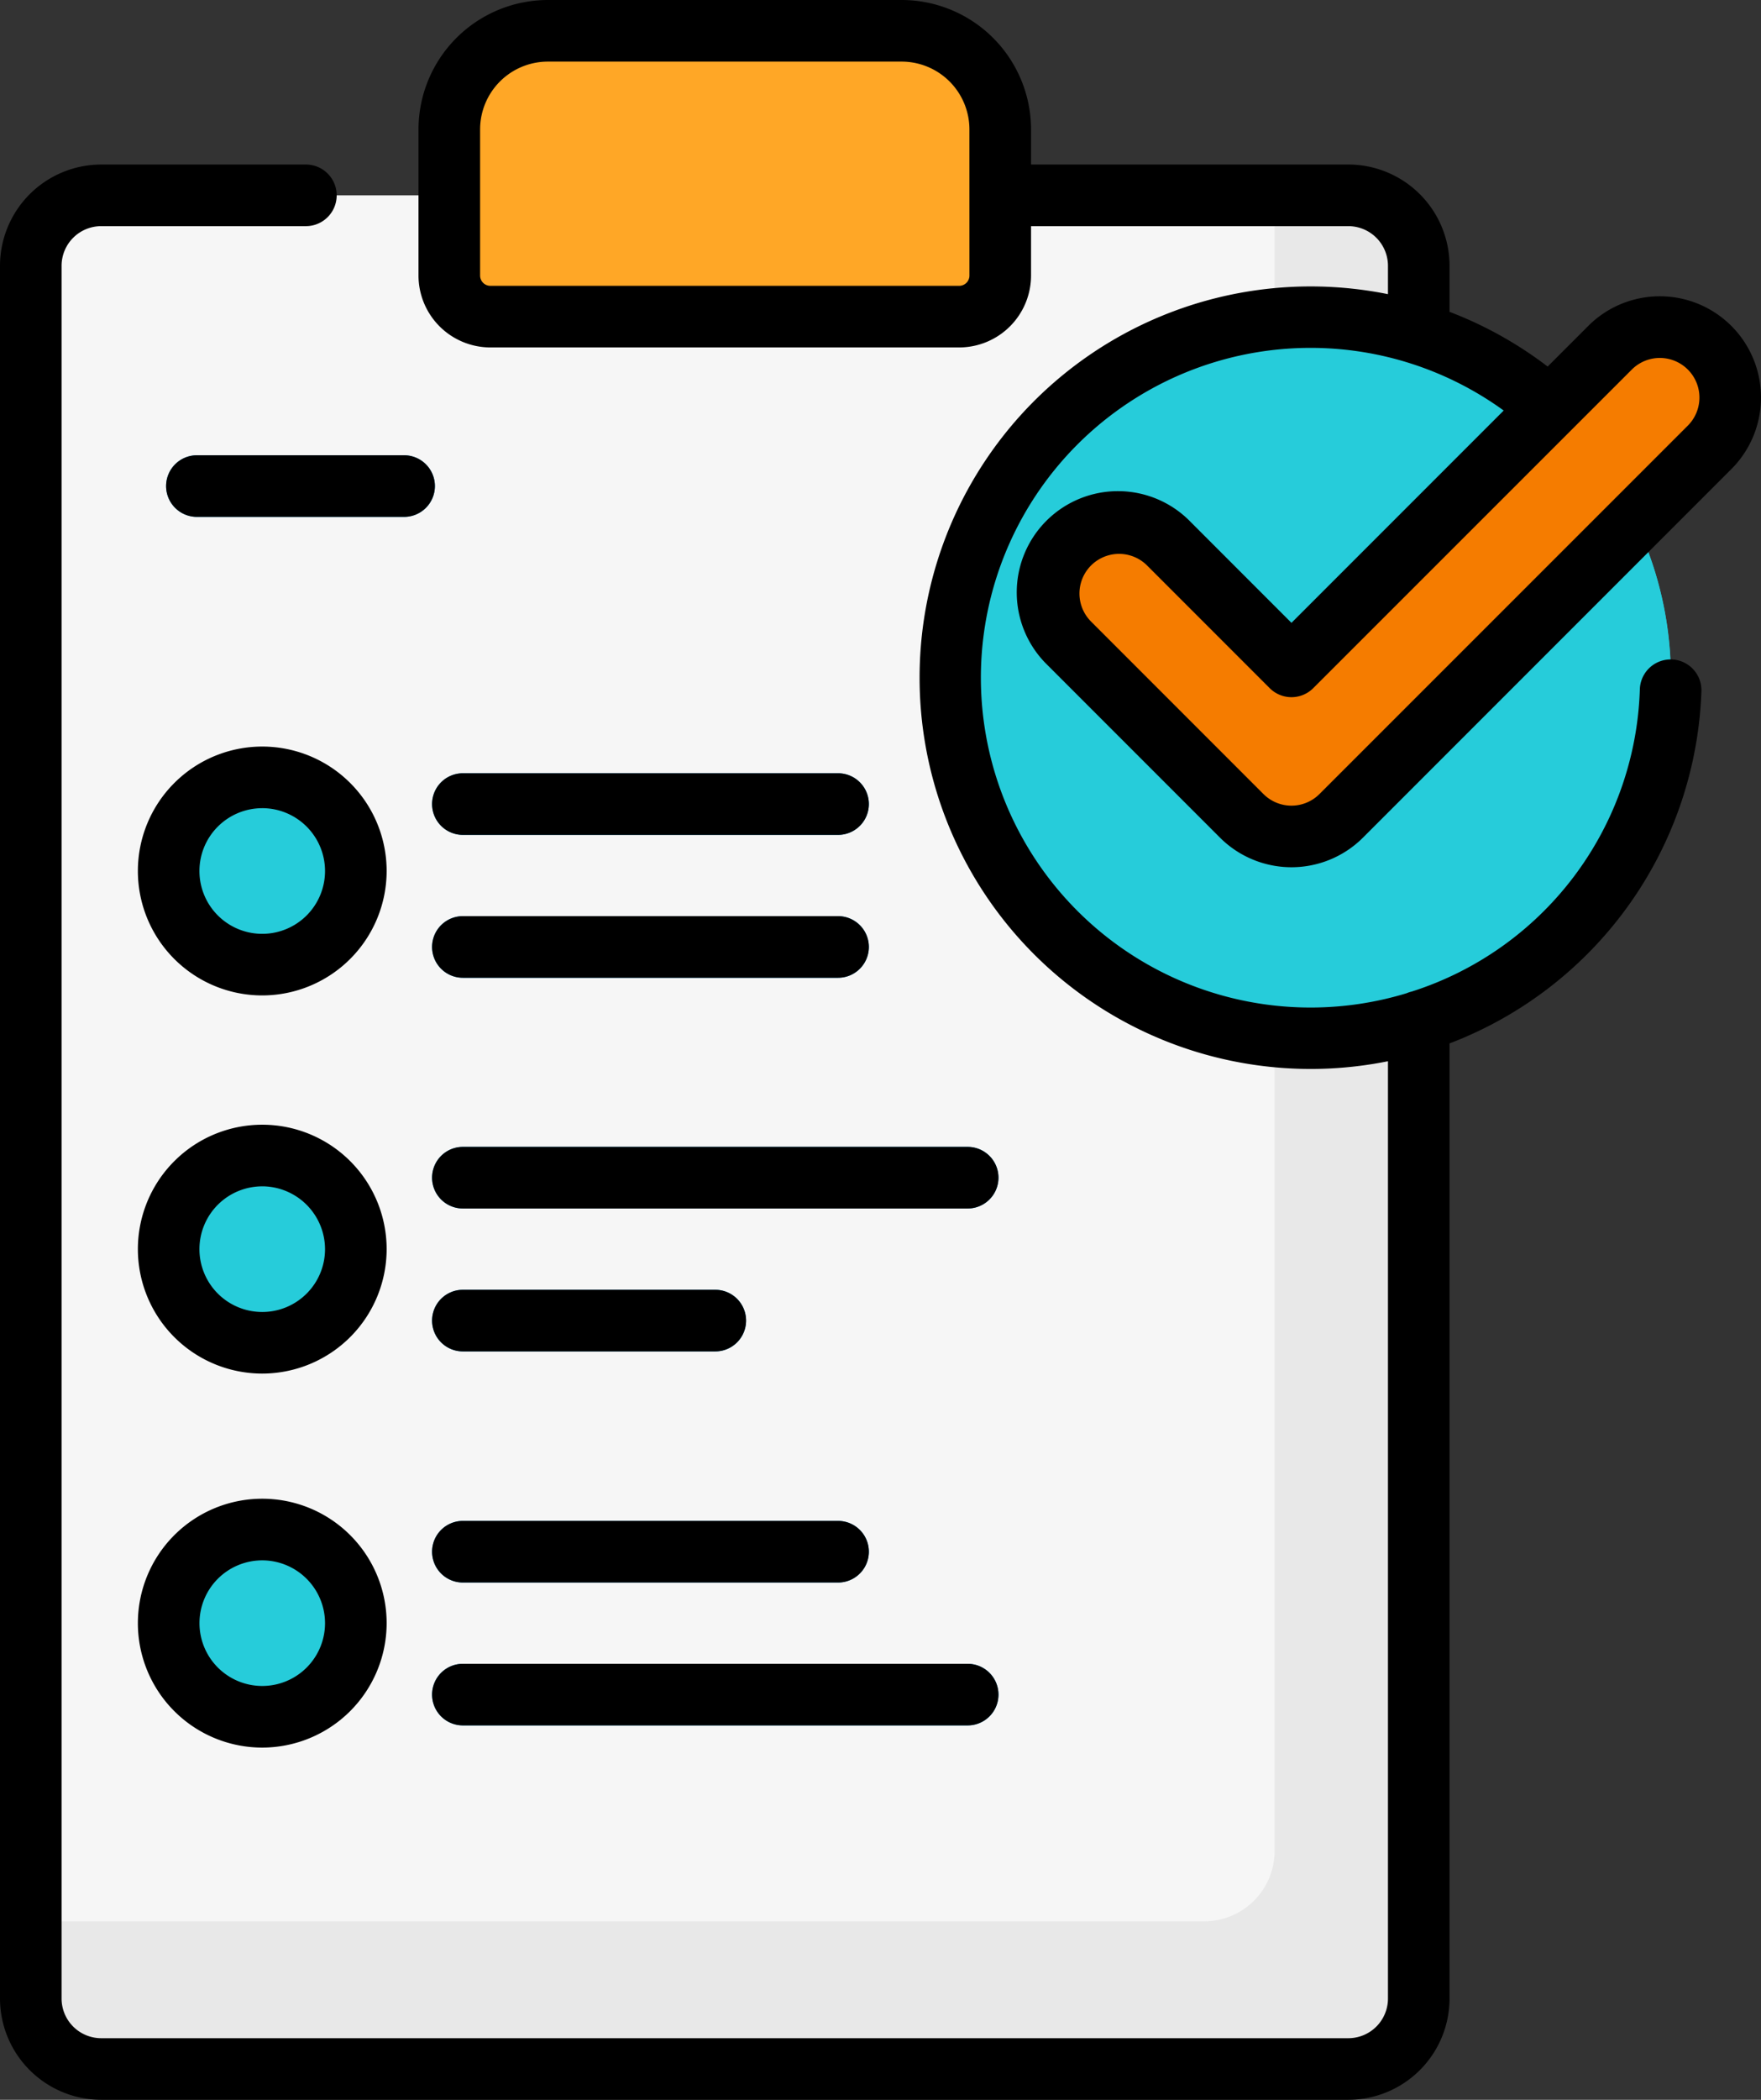 <svg xmlns="http://www.w3.org/2000/svg" width="83.901" height="100" viewBox="0 0 83.901 100">
  <rect x="0" y="0" width="83.901" height="100" fill="#333333" stroke="none"/>
  <g id="briefing" transform="translate(-0.5)">
    <path id="Trazado_103881" data-name="Trazado 103881" d="M70.819,136.859H11.332a3.32,3.32,0,0,1-3.32-3.32V50.949a3.32,3.32,0,0,1,3.32-3.32H70.819a3.32,3.32,0,0,1,3.32,3.32v82.59A3.32,3.32,0,0,1,70.819,136.859Zm0,0" transform="translate(-6.045 -38.326)" fill="#f6f6f6"/>
    <path id="Trazado_103882" data-name="Trazado 103882" d="M70.785,47.629H67.272v78.844a3.354,3.354,0,0,1-3.355,3.354H8.012v3.679a3.354,3.354,0,0,0,3.354,3.354H70.785a3.354,3.354,0,0,0,3.355-3.354V50.984A3.354,3.354,0,0,0,70.785,47.629Zm0,0" transform="translate(-6.045 -38.326)" fill="#e8e8e8"/>
    <path id="Trazado_103883" data-name="Trazado 103883" d="M134.4,21.124H112.055a1.953,1.953,0,0,1-1.953-1.953V12.2a4.688,4.688,0,0,1,4.687-4.687h16.874A4.688,4.688,0,0,1,136.35,12.2v6.972A1.953,1.953,0,0,1,134.4,21.124Zm0,0" transform="translate(-88.195 -6.045)" fill="#ffa726"/>
    <path id="Trazado_103884" data-name="Trazado 103884" d="M131.615,7.512h-1.208a4.752,4.752,0,0,1,.151,1.191v6.9a1.973,1.973,0,0,1-1.973,1.973H110.1v1.572a1.973,1.973,0,0,0,1.973,1.973h22.3a1.973,1.973,0,0,0,1.973-1.973v-6.9A4.736,4.736,0,0,0,131.615,7.512Zm0,0" transform="translate(-88.195 -6.045)" fill="#ffa726" style="mix-blend-mode: multiply;isolation: isolate"/>
    <path id="Trazado_103885" data-name="Trazado 103885" d="M266.592,94.489A17.169,17.169,0,1,1,249.423,77.32,17.169,17.169,0,0,1,266.592,94.489Zm0,0" transform="translate(-186.489 -62.219)" fill="#26ccda"/>
    <path id="Trazado_103886" data-name="Trazado 103886" d="M274.646,83.473a17.173,17.173,0,0,1-18.9,27.648,17.17,17.17,0,1,0,18.9-27.648Zm0,0" transform="translate(-205.39 -67.169)" fill="#26ccda" style="mix-blend-mode: multiply;isolation: isolate"/>
    <path id="Trazado_103887" data-name="Trazado 103887" d="M267.878,104.012a3.355,3.355,0,0,1-2.372-.982l-8.214-8.214a3.354,3.354,0,0,1,4.744-4.744l5.842,5.842,15.177-15.177a3.354,3.354,0,1,1,4.743,4.744L270.25,103.03A3.357,3.357,0,0,1,267.878,104.012Zm0,0" transform="translate(-205.847 -64.178)" fill="#f57c00"/>
    <path id="Trazado_103888" data-name="Trazado 103888" d="M316.3,81.293a3.338,3.338,0,0,0-1.43-.848,3.352,3.352,0,0,1-.848,3.313l-17.549,17.549a3.353,3.353,0,0,1-4.743,0l2.278,2.279a3.356,3.356,0,0,0,4.744,0L316.3,86.037A3.354,3.354,0,0,0,316.3,81.293Zm0,0" transform="translate(-234.35 -64.733)" fill="#f57c00" style="mix-blend-mode: multiply;isolation: isolate"/>
    <g id="Grupo_56523" data-name="Grupo 56523" transform="translate(8.414 21.682)">
      <path id="Trazado_103889" data-name="Trazado 103889" d="M125.245,191.481H107.369a1.467,1.467,0,0,1,0-2.934h17.876a1.467,1.467,0,0,1,0,2.934Zm0,0" transform="translate(-93.23 -173.403)" fill="#0882bf"/>
      <path id="Trazado_103890" data-name="Trazado 103890" d="M52.358,113.946H42.487a1.467,1.467,0,1,1,0-2.934h9.872a1.467,1.467,0,1,1,0,2.934Zm0,0" transform="translate(-41.02 -111.012)" fill="#0882bf"/>
      <path id="Trazado_103891" data-name="Trazado 103891" d="M125.245,226.328H107.369a1.467,1.467,0,0,1,0-2.934h17.876a1.467,1.467,0,1,1,0,2.934Zm0,0" transform="translate(-93.23 -201.445)" fill="#0882bf"/>
      <path id="Trazado_103892" data-name="Trazado 103892" d="M131.42,282.583H107.369a1.467,1.467,0,0,1,0-2.934H131.42a1.467,1.467,0,1,1,0,2.934Zm0,0" transform="translate(-93.23 -246.712)" fill="#0882bf"/>
      <path id="Trazado_103893" data-name="Trazado 103893" d="M119.395,317.43H107.369a1.467,1.467,0,0,1,0-2.934h12.026a1.467,1.467,0,0,1,0,2.934Zm0,0" transform="translate(-93.23 -274.753)" fill="#0882bf"/>
      <path id="Trazado_103894" data-name="Trazado 103894" d="M125.245,373.782H107.369a1.467,1.467,0,0,1,0-2.934h17.876a1.467,1.467,0,0,1,0,2.934Zm0,0" transform="translate(-93.23 -320.098)" fill="#0882bf"/>
      <path id="Trazado_103895" data-name="Trazado 103895" d="M131.42,408.629H107.369a1.467,1.467,0,0,1,0-2.934H131.42a1.467,1.467,0,1,1,0,2.934Zm0,0" transform="translate(-93.23 -348.14)" fill="#0882bf"/>
    </g>
    <path id="Trazado_103896" data-name="Trazado 103896" d="M50.562,194.006a4.459,4.459,0,1,1-4.459-4.459A4.458,4.458,0,0,1,50.562,194.006Zm0,0" transform="translate(-33.108 -152.526)" fill="#26ccda"/>
    <path id="Trazado_103897" data-name="Trazado 103897" d="M50.562,286.216a4.459,4.459,0,1,1-4.459-4.459A4.458,4.458,0,0,1,50.562,286.216Zm0,0" transform="translate(-33.108 -226.727)" fill="#26ccda"/>
    <path id="Trazado_103898" data-name="Trazado 103898" d="M50.562,377.412a4.459,4.459,0,1,1-4.459-4.459A4.459,4.459,0,0,1,50.562,377.412Zm0,0" transform="translate(-33.108 -300.111)" fill="#26ccda"/>
    <path id="Trazado_103899" data-name="Trazado 103899" d="M125.245,191.481H107.369a1.467,1.467,0,0,1,0-2.934h17.876a1.467,1.467,0,0,1,0,2.934Zm0,0" transform="translate(-84.816 -151.721)"/>
    <path id="Trazado_103900" data-name="Trazado 103900" d="M52.358,113.946H42.487a1.467,1.467,0,1,1,0-2.934h9.872a1.467,1.467,0,1,1,0,2.934Zm0,0" transform="translate(-32.606 -89.33)"/>
    <path id="Trazado_103901" data-name="Trazado 103901" d="M125.245,226.328H107.369a1.467,1.467,0,0,1,0-2.934h17.876a1.467,1.467,0,1,1,0,2.934Zm0,0" transform="translate(-84.816 -179.763)"/>
    <path id="Trazado_103902" data-name="Trazado 103902" d="M131.42,282.583H107.369a1.467,1.467,0,0,1,0-2.934H131.42a1.467,1.467,0,1,1,0,2.934Zm0,0" transform="translate(-84.816 -225.03)"/>
    <path id="Trazado_103903" data-name="Trazado 103903" d="M119.395,317.43H107.369a1.467,1.467,0,0,1,0-2.934h12.026a1.467,1.467,0,0,1,0,2.934Zm0,0" transform="translate(-84.816 -253.071)"/>
    <path id="Trazado_103904" data-name="Trazado 103904" d="M125.245,373.782H107.369a1.467,1.467,0,0,1,0-2.934h17.876a1.467,1.467,0,0,1,0,2.934Zm0,0" transform="translate(-84.816 -298.416)"/>
    <path id="Trazado_103905" data-name="Trazado 103905" d="M131.42,408.629H107.369a1.467,1.467,0,0,1,0-2.934H131.42a1.467,1.467,0,1,1,0,2.934Zm0,0" transform="translate(-84.816 -326.458)"/>
    <path id="Trazado_103906" data-name="Trazado 103906" d="M40.059,193.887a5.926,5.926,0,1,1,5.926-5.926A5.932,5.932,0,0,1,40.059,193.887Zm0-8.917a2.992,2.992,0,1,0,2.991,2.991A2.995,2.995,0,0,0,40.059,184.969Zm0,0" transform="translate(-27.064 -146.481)"/>
    <path id="Trazado_103907" data-name="Trazado 103907" d="M40.059,286.094a5.926,5.926,0,1,1,5.926-5.926A5.932,5.932,0,0,1,40.059,286.094Zm0-8.917a2.992,2.992,0,1,0,2.991,2.992A3,3,0,0,0,40.059,277.176Zm0,0" transform="translate(-27.064 -220.679)"/>
    <path id="Trazado_103908" data-name="Trazado 103908" d="M40.059,377.293a5.926,5.926,0,1,1,5.926-5.926A5.932,5.932,0,0,1,40.059,377.293Zm0-8.917a2.991,2.991,0,1,0,2.991,2.991A2.995,2.995,0,0,0,40.059,368.376Zm0,0" transform="translate(-27.064 -294.066)"/>
    <path id="Trazado_103909" data-name="Trazado 103909" d="M57.227,24.857a4.822,4.822,0,1,0-6.819,6.818l8.214,8.214a4.821,4.821,0,0,0,6.818,0L82.989,22.34a4.821,4.821,0,1,0-6.818-6.818l-1.935,1.935a18.637,18.637,0,0,0-4.674-2.606V12.657a4.827,4.827,0,0,0-4.821-4.822H49.623V6.161A6.169,6.169,0,0,0,43.461,0H26.6a6.169,6.169,0,0,0-6.161,6.161v6.962a3.427,3.427,0,0,0,3.423,3.423H46.2a3.427,3.427,0,0,0,3.423-3.423V10.77H64.74a1.89,1.89,0,0,1,1.888,1.888v1.351a18.633,18.633,0,1,0,0,36.531v44.64a1.889,1.889,0,0,1-1.888,1.887H5.321a1.889,1.889,0,0,1-1.887-1.887V12.657A1.889,1.889,0,0,1,5.321,10.77h9.753a1.467,1.467,0,0,0,0-2.934H5.321A4.827,4.827,0,0,0,.5,12.657V95.179A4.827,4.827,0,0,0,5.321,100h59.42a4.827,4.827,0,0,0,4.821-4.821V49.691a18.646,18.646,0,0,0,12-16.769,1.467,1.467,0,0,0-2.933-.1,15.624,15.624,0,0,1-10.868,14.4,1.393,1.393,0,0,0-.245.08,15.708,15.708,0,1,1-4.58-30.735,15.675,15.675,0,0,1,9.206,2.984L62.031,29.662ZM46.688,13.123a.489.489,0,0,1-.489.489H23.863a.489.489,0,0,1-.489-.489V6.161A3.23,3.23,0,0,1,26.6,2.934h16.86a3.231,3.231,0,0,1,3.227,3.227ZM78.246,17.6a1.887,1.887,0,0,1,2.669,2.669L63.365,37.815a1.886,1.886,0,0,1-2.669,0L52.482,29.6a1.887,1.887,0,1,1,2.67-2.669l5.842,5.842a1.467,1.467,0,0,0,2.074,0Zm0,0"/>
  </g>
</svg>
